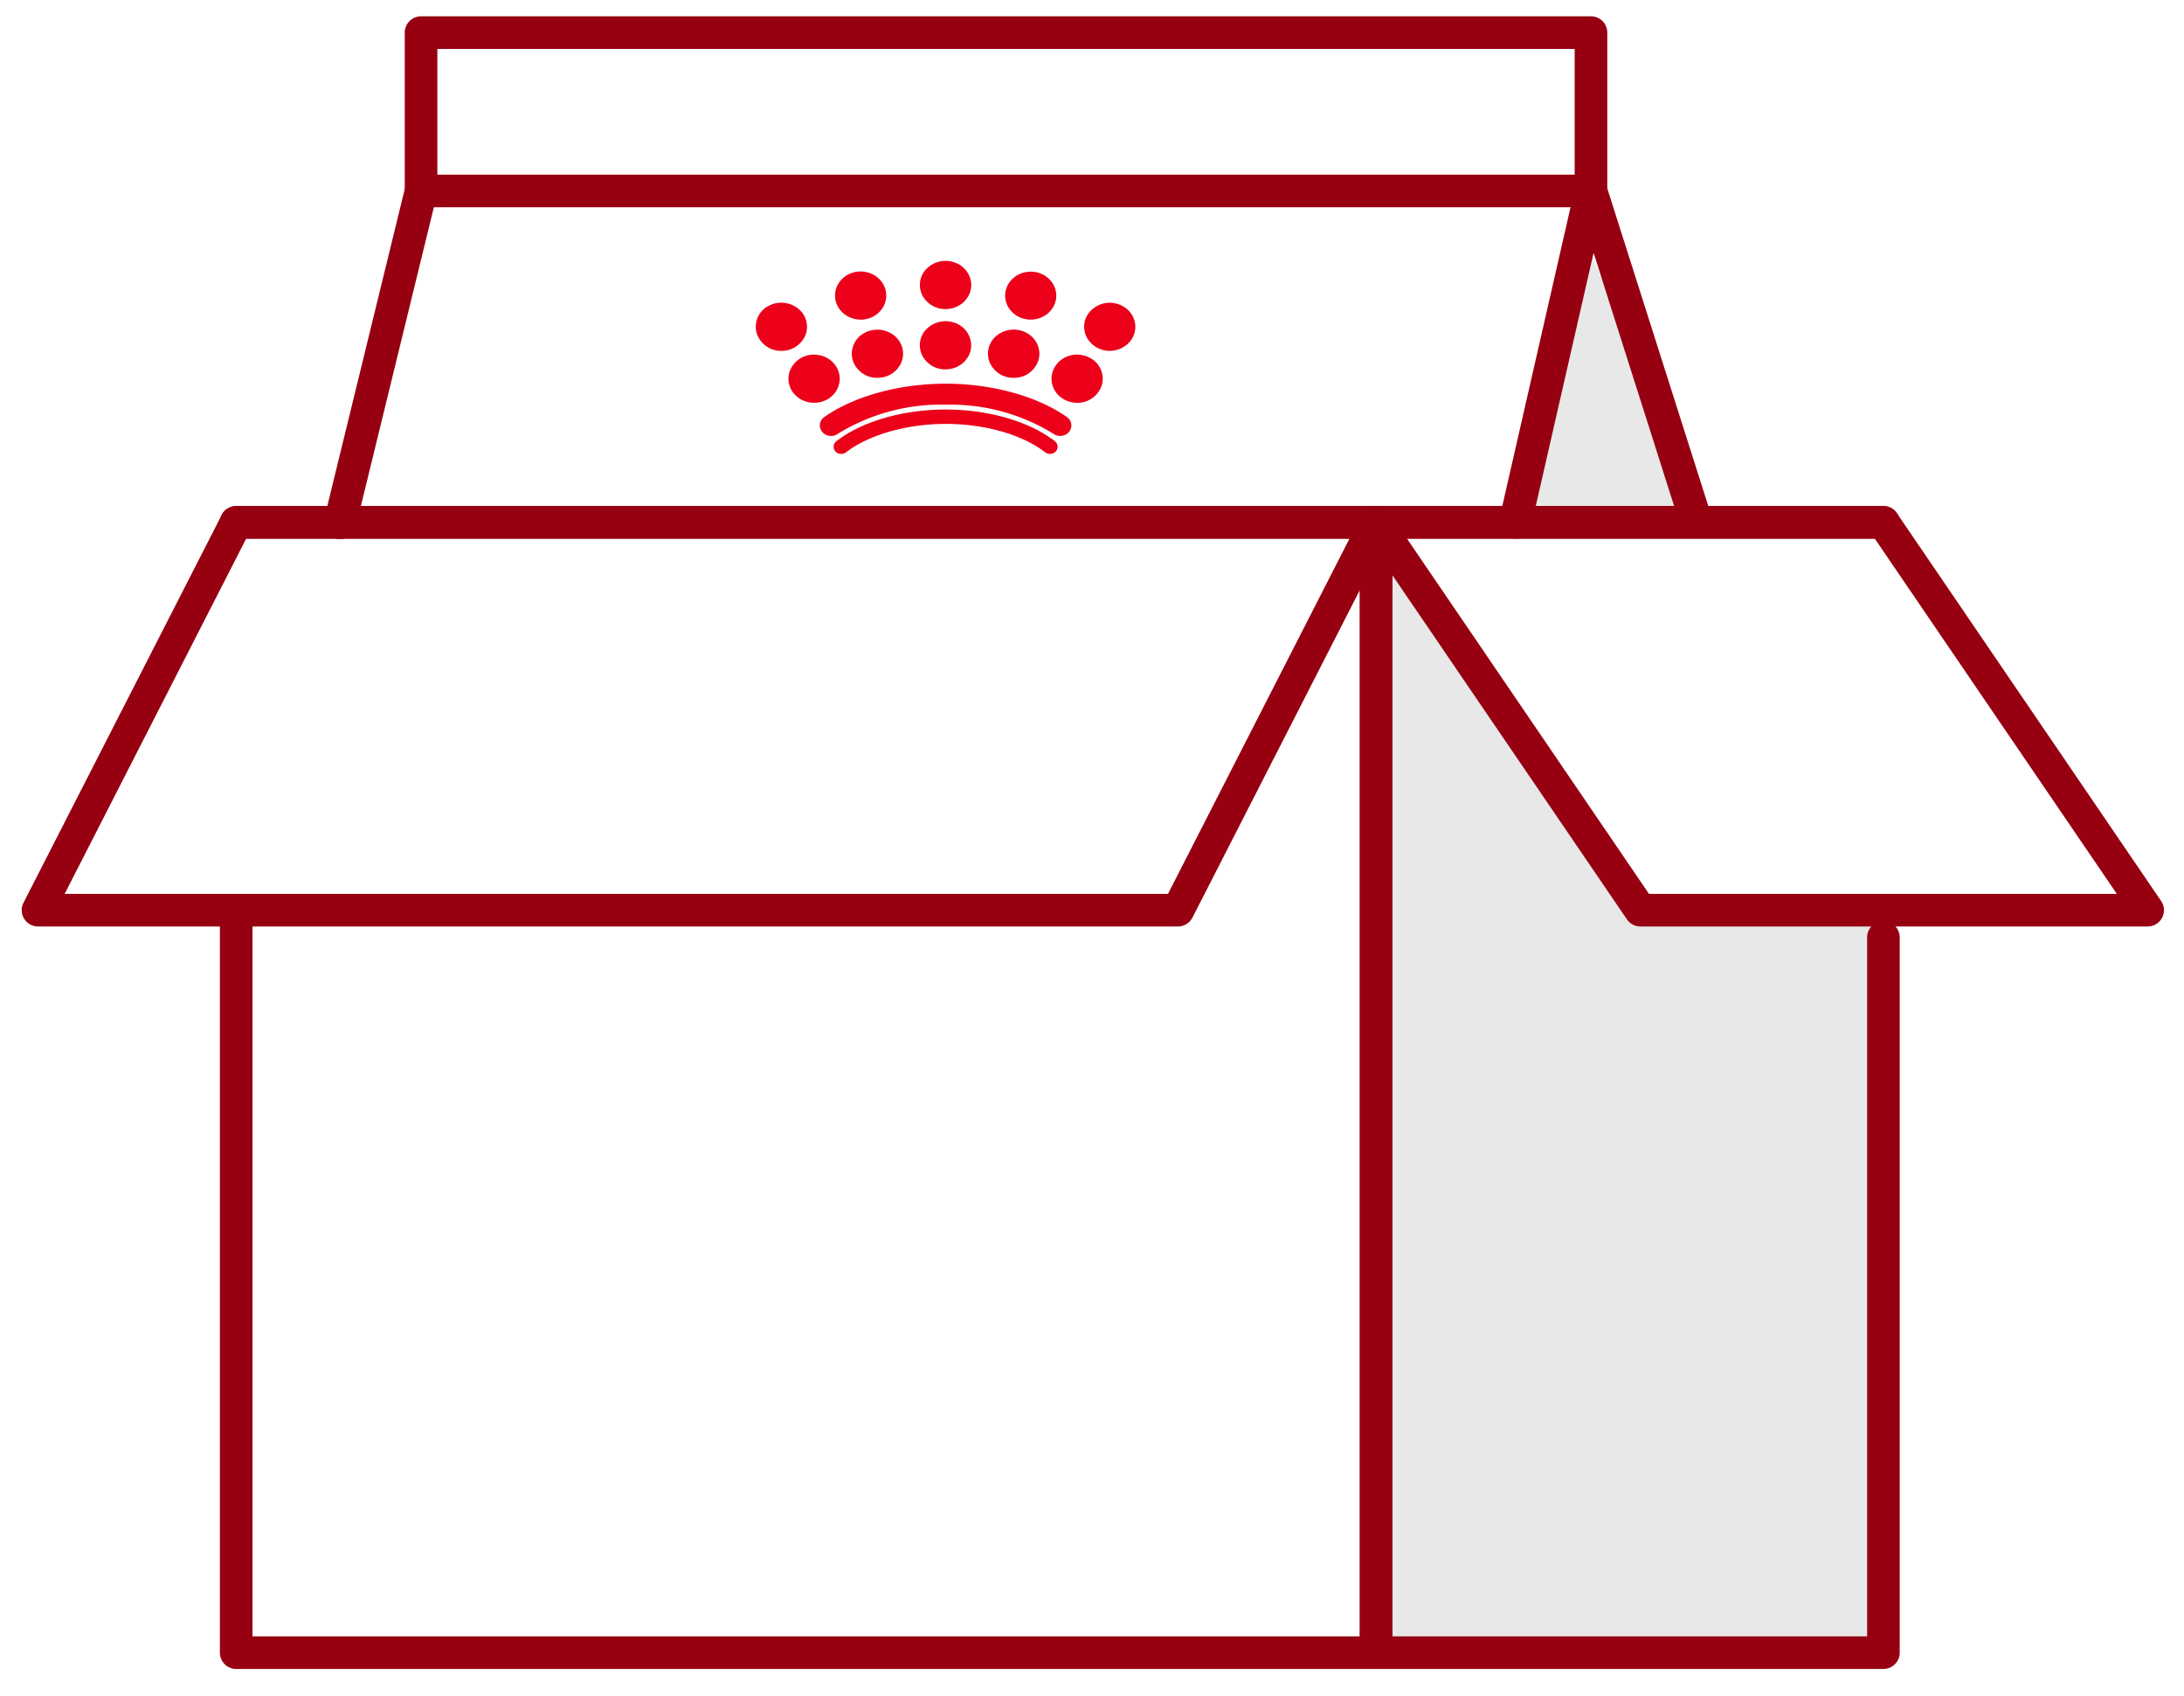 <?xml version="1.0" standalone="no"?><!DOCTYPE svg PUBLIC "-//W3C//DTD SVG 1.1//EN" "http://www.w3.org/Graphics/SVG/1.1/DTD/svg11.dtd"><svg t="1632280043338" class="icon" viewBox="0 0 1319 1024" version="1.1" xmlns="http://www.w3.org/2000/svg" p-id="35347" xmlns:xlink="http://www.w3.org/1999/xlink" width="257.617" height="200"><defs><style type="text/css"></style></defs><path d="M955.234 137.846L905.846 315.077h118.154zM1142.154 550.321V1004.308l-315.077-3.623V315.077l164.116 235.244z" fill="#E8E8E8" p-id="35348"></path><path d="M508.062 274.078a4.726 4.726 0 0 1-3.564-1.575 4.175 4.175 0 0 1 0.63-6.105c15.498-11.973 40.192-19.121 66.068-19.121 25.738 0 50.373 7.148 65.851 19.102 1.28 0.985 1.91 2.521 1.634 4.057a4.411 4.411 0 0 1-2.914 3.348 4.864 4.864 0 0 1-4.569-0.689c-13.903-10.732-36.332-17.132-60.002-17.132-23.454 0-46.533 6.558-60.199 17.132a4.825 4.825 0 0 1-2.934 0.985z m-12.583-15.183a6.105 6.105 0 0 1 2.363-7.089c17.92-12.603 45.332-20.126 73.334-20.126 27.904 0 55.257 7.522 73.157 20.126 1.93 1.378 2.954 3.584 2.658 5.829a6.4 6.4 0 0 1-4.037 5.081 7.129 7.129 0 0 1-6.695-0.748 118.193 118.193 0 0 0-65.083-17.605 118.528 118.528 0 0 0-65.221 17.605 6.932 6.932 0 0 1-4.057 1.26 6.754 6.754 0 0 1-6.42-4.332z m155.018-15.695a16.345 16.345 0 0 1-7.877-2.009c-7.345-4.116-9.767-12.997-5.415-19.929a15.36 15.36 0 0 1 9.452-6.695 16.345 16.345 0 0 1 11.717 1.575 14.178 14.178 0 0 1 7.089 16.345 15.399 15.399 0 0 1-14.966 10.732z m-158.799 0h-0.098a15.872 15.872 0 0 1-12.209-5.652 13.804 13.804 0 0 1-2.718-12.485 15.36 15.36 0 0 1 14.966-10.929c4.785 0 9.314 2.068 12.249 5.632 2.954 3.545 3.958 8.172 2.757 12.524a14.533 14.533 0 0 1-7.089 8.921 16.384 16.384 0 0 1-7.838 1.989h-0.02z m120.556-15.065a15.478 15.478 0 0 1-14.769-9.846 14.021 14.021 0 0 1 5.278-16.266 16.364 16.364 0 0 1 18.097-0.532c5.514 3.486 8.074 9.905 6.302 15.931a15.281 15.281 0 0 1-14.887 10.693h-0.02z m-82.038 0h-0.354a15.36 15.36 0 0 1-14.927-10.791 14.178 14.178 0 0 1 7.207-16.325 16.286 16.286 0 0 1 18.708 2.265c4.943 4.628 5.986 11.815 2.521 17.506a15.262 15.262 0 0 1-9.334 6.814 16.581 16.581 0 0 1-3.801 0.512h-0.02zM571.077 223.035a15.557 15.557 0 0 1-14.375-8.94 13.883 13.883 0 0 1 3.348-15.872 16.266 16.266 0 0 1 16.896-3.17 14.572 14.572 0 0 1 9.59 13.43c0 8.015-6.892 14.513-15.439 14.533l-0.02 0.02z m99.131-11.185a15.734 15.734 0 0 1-13.43-7.365 13.785 13.785 0 0 1 0.118-14.572 16.01 16.01 0 0 1 18.708-6.164c7.03 2.442 11.146 9.255 9.826 16.148-1.339 6.912-7.739 11.934-15.222 11.953z m-198.242 0h-0.118a15.38 15.38 0 0 1-14.887-10.752 14.178 14.178 0 0 1 7.089-16.345 16.345 16.345 0 0 1 17.723 1.378 13.982 13.982 0 0 1 4.726 16.069 15.478 15.478 0 0 1-14.533 9.649zM622.474 192.985a16.345 16.345 0 0 1-4.076-0.512c-7.838-2.028-12.662-9.393-11.028-16.857 1.615-7.463 9.118-12.465 17.172-11.441 8.074 1.004 13.883 7.7 13.351 15.301-0.551 7.601-7.286 13.509-15.419 13.509z m-102.735 0h-0.098c-7.719-0.079-14.178-5.474-15.202-12.642-0.985-7.188 3.761-13.962 11.205-15.911a16.226 16.226 0 0 1 4.076-0.512c8.566 0 15.518 6.498 15.518 14.533 0 8.054-6.951 14.572-15.518 14.572l0.02-0.039z m51.358-6.361a15.557 15.557 0 0 1-14.375-8.94 13.883 13.883 0 0 1 3.348-15.872 16.266 16.266 0 0 1 16.916-3.17 14.572 14.572 0 0 1 9.59 13.43c0 8.015-6.912 14.513-15.458 14.553z" fill="#EC001A" p-id="35349"></path><path d="M254.287 125.145h706.56a9.846 9.846 0 0 0 9.846-9.846V19.692a9.846 9.846 0 0 0-9.846-9.846h-706.56a9.846 9.846 0 0 0-9.846 9.846v95.606a9.846 9.846 0 0 0 9.846 9.846z m9.846-19.692V29.538h686.868v75.914h-686.868z" fill="#960011" p-id="35350"></path><path d="M214.961 317.735l48.896-200.113a9.846 9.846 0 0 0-19.121-4.667L195.84 313.068a9.846 9.846 0 1 0 19.121 4.667zM1015.138 318.385a9.846 9.846 0 0 0 18.747-5.967L970.24 112.305c-3.033-9.551-16.738-8.98-18.983 0.788l-45.706 200.113a9.846 9.846 0 1 0 19.2 4.391l37.671-164.923 52.736 165.711z" fill="#960011" p-id="35351"></path><path d="M821.248 325.238v662.804H152.497V553.354a9.846 9.846 0 0 0-19.692 0v444.554a9.846 9.846 0 0 0 9.846 9.846h688.443a9.846 9.846 0 0 0 9.846-9.846V315.392a9.846 9.846 0 0 0-9.846-9.846H142.651a9.846 9.846 0 0 0 0 19.692h678.597z" fill="#960011" p-id="35352"></path><path d="M840.94 988.042V325.238h296.527a9.846 9.846 0 1 0 0-19.692H831.094a9.846 9.846 0 0 0-9.846 9.846v682.496a9.846 9.846 0 0 0 9.846 9.846h306.373a9.846 9.846 0 0 0 9.846-9.846v-431.852a9.846 9.846 0 1 0-19.692 0v422.006H840.94z" fill="#960011" p-id="35353"></path><path d="M720.167 554.043a9.846 9.846 0 0 1-8.763 5.376H22.961a9.846 9.846 0 0 1-8.763-14.336L133.888 310.942a9.846 9.846 0 0 1 8.763-5.376h688.443a9.846 9.846 0 0 1 8.763 14.336l-119.69 234.161z m-14.769-14.316l109.607-214.489H148.677L39.05 539.727H705.378z" fill="#960011" p-id="35354"></path><path d="M1305.186 544.02a9.846 9.846 0 0 1-8.153 15.399H990.681a9.846 9.846 0 0 1-8.133-4.313L822.942 320.945a9.846 9.846 0 0 1 8.133-15.399h306.373a9.846 9.846 0 0 1 8.133 4.313l159.586 234.161z m-172.938-218.782H849.723l146.156 214.489H1278.425l-146.176-214.489z" fill="#960011" p-id="35355"></path></svg>